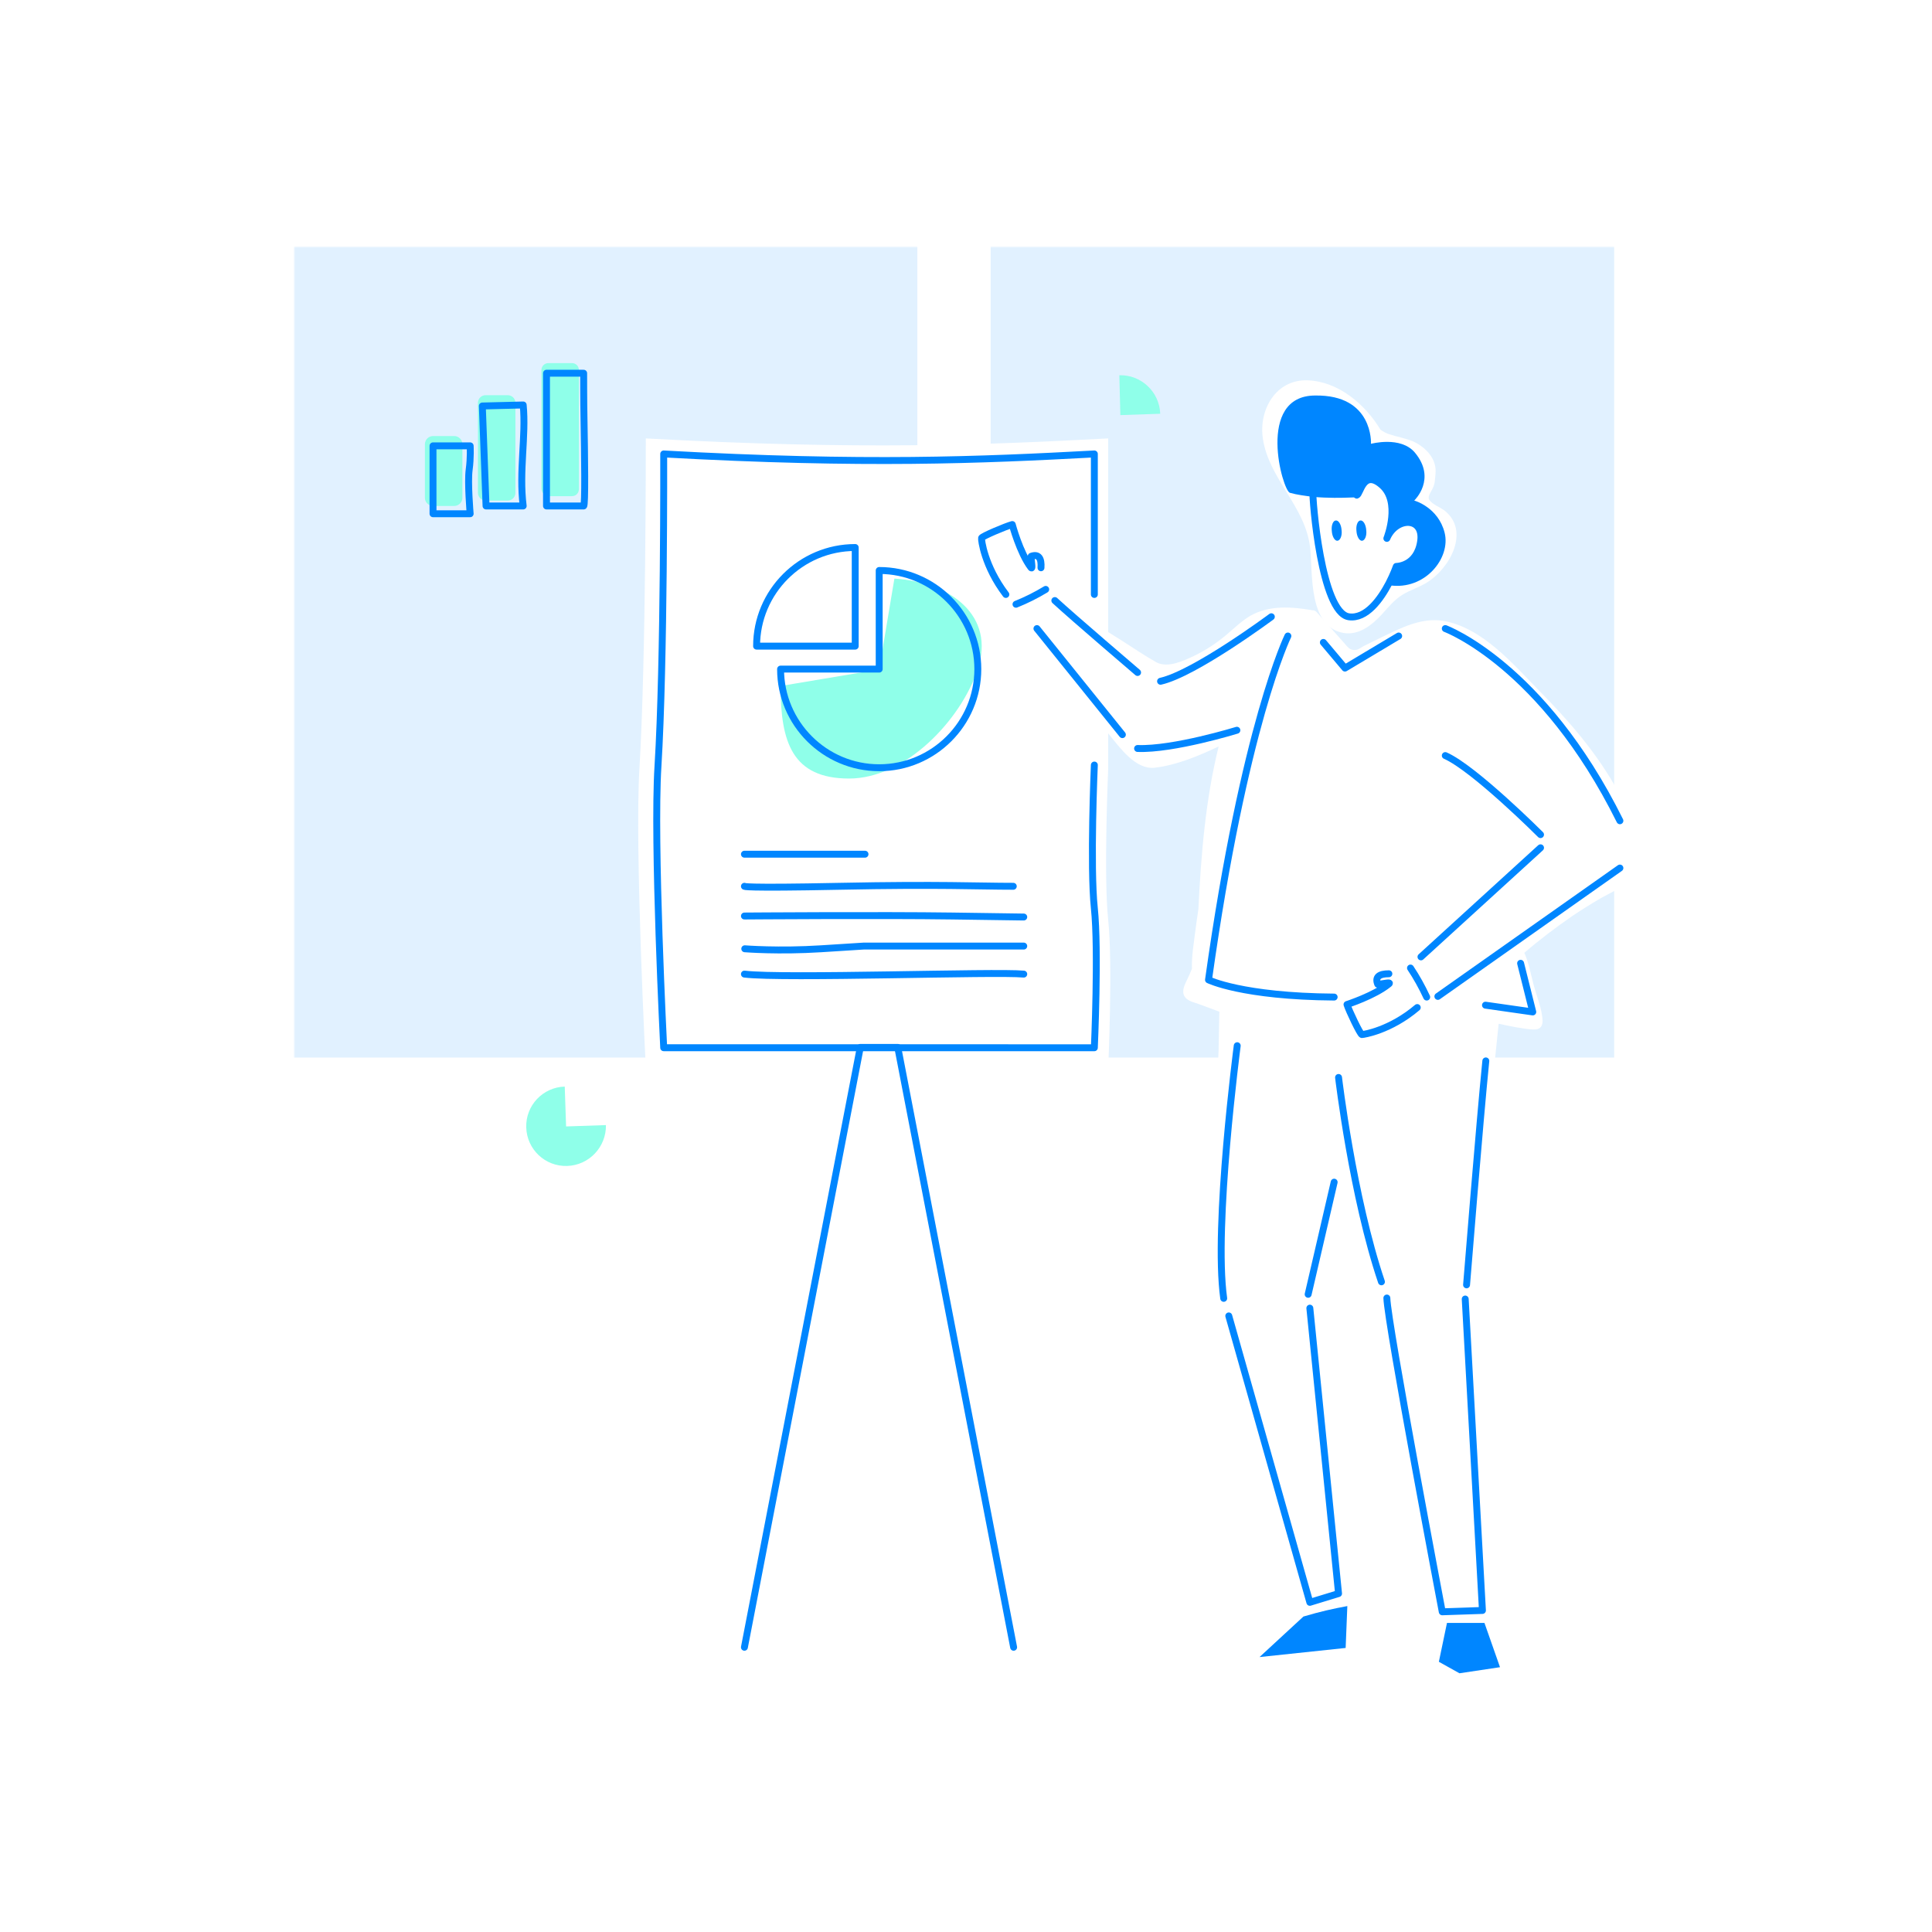 <?xml version="1.0" encoding="utf-8"?>
<!-- Generator: Adobe Illustrator 22.0.0, SVG Export Plug-In . SVG Version: 6.00 Build 0)  -->
<svg version="1.1" id="Layer_1" xmlns="http://www.w3.org/2000/svg" xmlns:xlink="http://www.w3.org/1999/xlink" x="0px" y="0px"
	 viewBox="0 0 572 572" style="enable-background:new 0 0 572 572;" xml:space="preserve">
<style type="text/css">
	.st0{filter:url(#Adobe_OpacityMaskFilter);}
	.st1{fill:#FFFFFF;}
	.st2{mask:url(#mask-2_1_);}
	.st3{opacity:0.12;fill:#0086FF;enable-background:new    ;}
	.st4{fill:none;stroke:#0086FF;stroke-width:2.047;stroke-linecap:round;stroke-linejoin:round;}
	.st5{fill:#8FFFE9;}
	.st6{fill:#0086FF;}
</style>
<title>68E18E05-8501-40CC-8348-0B9999080D02</title>
<desc>Created with sketchtool.</desc>
<g id="Landing---Design">
	<g id="_x30_6-Items-Download" transform="translate(-134, -220)">
		<g id="Image" transform="translate(135, 221)">
			<defs>
				<filter id="Adobe_OpacityMaskFilter" filterUnits="userSpaceOnUse" x="86" y="72" width="398.8" height="427.6">
					<feColorMatrix  type="matrix" values="1 0 0 0 0  0 1 0 0 0  0 0 1 0 0  0 0 0 1 0"/>
				</filter>
			</defs>
			<mask maskUnits="userSpaceOnUse" x="86" y="72" width="398.8" height="427.6" id="mask-2_1_">
				<g class="st0">
					<rect id="path-1_2_" class="st1" width="570" height="570"/>
				</g>
			</mask>
			<g id="Group-101" class="st2">
				<g transform="translate(86, 72)">
					<path id="Fill-1" class="st3" d="M100.4,225.1h65.5v-45.7h-65.5V225.1z M18.7,225.1h65.5v-45.7H18.7V225.1z M18.7,165.8h65.5
						V15H18.7V165.8z M100.4,165.8h65.5V15h-65.5V165.8z M0,240.1h184.6V0H0V240.1z"/>
					<path id="Fill-3" class="st3" d="M306.8,225.1h65.5v-45.7h-65.5V225.1z M225,225.1h65.5v-45.7H225V225.1z M225,165.8h65.5V15
						H225V165.8z M306.8,165.8h65.5V15h-65.5V165.8z M206.3,240.1h184.6V0H206.3V240.1z"/>
					<path id="Fill-5" class="st1" d="M241.1,154.5c0,0-1.4,31.8,0,44.9c1.4,13.1,0,43.7,0,43.7H104.2c0,0-3.3-64.6-1.9-88.3
						c2-32.7,1.9-98,1.9-98c63.9,3.5,100.9,1.9,136.9,0v51.9"/>
					<path id="Stroke-7" class="st4" d="M237,153.5c0,0-1.3,30,0,42.4s0,41.3,0,41.3H109.5c0,0-3.1-61-1.7-83.3
						c1.9-30.8,1.7-92.5,1.7-92.5c59.5,3.3,93.9,1.8,127.5,0V103"/>
					<polyline id="Stroke-9" class="st4" points="133.4,414.7 167.7,237.1 178.8,237.1 213.1,414.7 					"/>
					<path id="Fill-11" class="st5" d="M202.5,125.1c-5,15.1-21.4,32.4-38.1,32.4c-16.8,0-20.3-10.7-20.3-27.4l29.2-4.9l4.5-26.9
						C194.6,99.4,207.7,109.3,202.5,125.1"/>
					<path id="Stroke-13" class="st4" d="M202.5,125.1c0,16.1-13.1,29.2-29.2,29.2c-16.1,0-29.2-13.1-29.2-29.2h29.2V95.9
						C189.4,95.9,202.5,109,202.5,125.1z"/>
					<path id="Stroke-15" class="st4" d="M166.2,89.1v29.2H137C137,102.2,150.1,89.1,166.2,89.1z"/>
					<line id="Stroke-17" class="st4" x1="133.4" y1="179.9" x2="169.1" y2="179.9"/>
					<path id="Stroke-19" class="st4" d="M133.4,189.4c0,0-1,0.6,28.4,0c29.5-0.6,40.7,0,51.2,0"/>
					<path id="Stroke-21" class="st4" d="M133.4,198.2c0,0,40.6-0.3,61.6,0l21.1,0.3"/>
					<path id="Stroke-23" class="st4" d="M133.5,207.9c0,0,10,0.8,22.6,0l12.6-0.8h47.4"/>
					<path id="Stroke-25" class="st4" d="M133.4,215.4c11.6,1.4,74.3-0.8,82.7,0"/>
					<path id="Fill-27" class="st1" d="M390.9,159.3c-6-10.4-13.9-19.4-22.3-27.9c-7.7-7.9-16.9-18.7-28.4-20.6
						c-6.4-1-12.4,2.1-18,4.8c-1.8,0.9-3.7,1.8-5.5,2.7c-0.4,0.2-1.6,1.1-2.2,1.1c-1.9,0.3-2.5-0.9-3.6-2.1c-2.7-3-5.4-6.1-8.1-9.1
						c-0.4-0.4-0.9-0.6-1.3-0.5c-0.1-0.1-0.3-0.1-0.4-0.1c-6-1-12.4-1.4-17.9,1.7c-2.7,1.6-5,3.9-7.4,5.9c-2.8,2.3-5.8,4.3-9.1,5.9
						c-3.2,1.5-7.9,3.8-11.3,2c-3.4-1.9-6.6-4.1-9.9-6.2c-5.2-3.3-10.5-6.4-14.9-10.7c-0.1-0.3-0.2-0.5-0.5-0.8
						c-3.5-3-4.6-6.5-5.5-10.9c-0.6-3.1-1.7-5.9-4.7-7.5c-0.4-0.2-1-0.3-1.5-0.1c-1.3-3.8-3.2-7.8-7.3-7.5c-3.7,0.3-11,1.1-11.4,5.9
						c-0.5,5.3,2.4,11.8,4.7,16.4c1.4,2.7,3,5.3,4.9,7.6c1.9,2.2,4.7,1,6.4,3.3c0.6,0.8,1.5,0.8,2.2,0.5c0.1,0.1,0.2,0.2,0.3,0.3
						c9.3,9.2,15,21.1,23.2,31.1c3.2,3.9,7.8,10.4,13.4,9.8c6.4-0.7,13.1-3.5,19-6.3c-3.9,15.8-5.2,32-6,48.2
						c-0.6,3.9-1.1,7.9-1.6,11.8c-0.2,1.9-0.4,3.9-0.3,5.8c-0.5,1.2-1,2.4-1.6,3.6c-0.8,1.6-1.7,3.7-0.1,5.2
						c0.9,0.9,2.7,1.3,3.8,1.7c2,0.7,4,1.5,5.9,2.2c0,0,0.1,0,0.1,0c-0.1,3.5-0.1,7.1-0.2,10.6c0,0.1,0,0.3,0,0.4
						c-1.1,25.7-1.8,51.4-2,77c0,0.8,0.5,1.3,1.1,1.5c3,17.8,9.1,34.9,14.5,52.2c2.8,9,5.5,18,7.4,27.2c0.6,2.7,1.3,5.7-0.2,8.2
						c-1.1,1.9-3,3.3-4.5,4.8c-3.1,3.2-5.7,6.8-7.8,10.7c-0.7,1.3,0.5,2.6,1.8,2.4l28.4-4.5c0.7-0.1,1.2-0.9,1.2-1.5
						c0-4.1,0-8.2,0-12.3c0.1-0.2,0.1-0.5,0.1-0.8c0-0.2-0.1-0.5-0.1-0.7l0-1.3c0-0.4-0.1-0.7-0.3-0.9c-1.9-14.4-3.5-28.9-4.8-43.4
						c-0.7-7.5-1.2-15.1-1.7-22.6c-0.4-6,0.1-12.9-2.8-18.3c2.3-10.2,4.4-20.5,6.4-30.7c1.5,7.8,3.8,15.4,6.9,22.7
						c0,0.1,0.1,0.2,0.1,0.3c2.1,5.7,3,11.7,4,17.6l3.2,18c-0.2,0.3-0.3,0.7-0.2,1.1c1,6.5,2,13,3,19.5l0.8,5.2
						c-0.1,0.2-0.1,0.4-0.1,0.6c0.4,4.9,0.9,9.8,1.4,14.7c0.1,0.7,0.6,1.2,1.1,1.4c0.1,0.3,0.2,0.5,0.3,0.8
						c0.8,5.1,1.5,10.2,2.3,15.3c0.6,4.4,1,8.7,1.1,13.1c0.1,3.3,0.4,6.9,2.5,9.6c3.3,4.2,8.2,3.7,13.1,3c1.6,0.1,3.2-0.1,4.7-0.6
						c0.9-0.1,1.7-0.1,2.5,0c1.4,0.1,1.9-1.4,1.3-2.4c0.1-0.4,0-0.7-0.1-1.1c0.4-0.4,0.5-0.9,0.4-1.5c-0.5-3.8-1.1-7.7-1.8-11.5
						c-0.5-4.6-1.2-9.1-2.2-13.6c-0.1-0.3-0.2-0.5-0.3-0.7c-0.2-1.2-0.4-2.4-0.7-3.6c-0.1-0.3-0.2-0.6-0.4-0.8
						c-1.1-26.4-2.3-52.8-3.4-79.1c0.1-0.2,0.1-0.3,0.1-0.5c1.5-27.4,3.7-54.7,6.6-81.9c3.4,0.7,6.9,1.5,10.2,1.7
						c1.8,0.1,2.8-0.7,2.8-2.5c-0.1-3.5-1.8-7.5-2.7-10.9c-0.8-3.1-1.4-6.4-2.7-9.3c4.5-3.9,9.3-7.5,14.2-10.9
						c2.7-1.8,5.4-3.5,8.3-5.2c2.6-1.5,5.5-2.7,7.8-4.6C403.6,181.1,395,166.3,390.9,159.3"/>
					<path id="Fill-29" class="st1" d="M340.6,78.1c-0.8-0.6-2.5-1.4-3.3-2c-1.9-1.4-1.5-2-0.4-4c1-1.8,0.9-2.7,1.1-4.8
						c0.5-4.4-2.9-7.9-6.6-9.6c-2.4-1-4.9-1.4-7.3-2.2c-0.9-0.3-1.7-0.8-2.4-1.3c-4.5-7.5-12.5-14.3-21.6-14.6
						c-9.4-0.3-14.5,8.8-13.2,17.3c1.8,12,12.7,20.1,14,32.4c0.8,7.6-0.6,23.3,9.9,25.1c4.6,0.8,8.6-2.5,11.5-5.7
						c1.8-2,3.6-4.2,5.9-5.6c2.3-1.4,4.9-2.2,7.2-3.6C342.4,95.2,348.3,84.1,340.6,78.1"/>
					<path id="Stroke-31" class="st4" d="M301.7,72.3c-0.2,2.6,2.5,36,10.6,37.3c5.2,0.8,9.5-5.3,11.9-9.9h0c1.4-2.7,2.2-5,2.2-5
						s6.1,0,7.2-7.4c1.1-7.4-7.3-7.3-10-0.9c0.2-0.5,4.1-10.8-1.4-15.7c-5.6-5-6.4,2.6-7.5,2.9c0,0-0.2-0.7-0.2-0.7
						c-0.3,0.1-1,0.1-2.1,0.1C310,73.1,306,72.6,301.7,72.3z"/>
					<path id="Fill-33" class="st6" d="M294.9,72.9c2.1,0.6,4.5,0.9,6.9,1.2c4.3,0.4,8.6,0.3,11.1,0.2c1.2,0,2-0.1,2.1-0.1
						c0,0,0,0,0,0c1.1-0.3,1.9-7.9,7.5-2.9c5.5,4.9,1.6,15.2,1.4,15.7c2.7-6.4,11-6.5,10,0.9c-1.1,7.4-7.2,7.4-7.2,7.4
						s-0.8,2.2-2.2,5c10.4,1.5,18.1-8.1,16.2-15.6c-1.9-7.5-8.9-9.5-9-9.5c0.1-0.1,6.7-6.4,0.2-14.2c-4.2-5-13-2.6-13-2.6
						s0.8-14.6-16.6-14.3C284.8,44.2,292.7,72.3,294.9,72.9"/>
					<polyline id="Stroke-35" class="st4" points="327.1,115.3 311.2,124.8 304.8,117.2 					"/>
					<path id="Stroke-37" class="st4" d="M294.3,115.3c0,0-12.9,26.2-23.5,101.8c0,0,9.9,4.9,37.2,5.1"/>
					<path id="Stroke-39" class="st4" d="M289.4,109.6c0,0-22.6,16.8-32.8,19.1"/>
					<path id="Stroke-41" class="st4" d="M279.2,143.2c0,0-18.8,5.8-29.4,5.4"/>
					<path id="Stroke-43" class="st4" d="M249.8,126.1c0,0-19.2-16.4-24.5-21.3"/>
					<line id="Stroke-45" class="st4" x1="245.3" y1="144.5" x2="220" y2="113.1"/>
					<path id="Stroke-47" class="st4" d="M340.9,113.1c0,0,28.7,10.6,51.7,56.9"/>
					<line id="Stroke-49" class="st4" x1="392.6" y1="184" x2="338.7" y2="222"/>
					<line id="Stroke-51" class="st4" x1="369.1" y1="178" x2="333.7" y2="210.3"/>
					<path id="Stroke-53" class="st4" d="M369.1,174.1c0,0-19.6-19.6-28.2-23.4"/>
					<path id="Stroke-55" class="st4" d="M279.3,236.6c0,0-7,53.3-4,74.8"/>
					<polyline id="Stroke-57" class="st4" points="276.8,316.6 300.8,401.4 309.3,398.8 300.8,314.3 					"/>
					<line id="Stroke-59" class="st4" x1="300.3" y1="310.2" x2="308" y2="277"/>
					<polygon id="Fill-61" class="st6" points="352.5,407.5 341.4,407.5 339,419 345.1,422.4 357.1,420.6 					"/>
					<path id="Stroke-63" class="st4" d="M309.3,246c0,0,4.2,35.4,12.7,60.5"/>
					<path id="Stroke-65" class="st4" d="M323.6,311.3c0.2,7.6,16.4,92.9,16.4,92.9l11.9-0.4l-5.1-92.2"/>
					<path id="Stroke-67" class="st4" d="M347.2,307.4c0,0,3.9-48.5,5.7-66.3"/>
					<polyline id="Stroke-69" class="st4" points="352.8,224.6 366.8,226.6 363.2,212.2 					"/>
					<path id="Fill-71" class="st6" d="M311.9,402.5c-4.3,0.8-7.9,1.6-13,3.1l-13,12l25.5-2.7L311.9,402.5z"/>
					<path id="Stroke-73" class="st4" d="M213.8,105.9c3-1.2,6-2.7,8.8-4.4"/>
					<path id="Stroke-75" class="st4" d="M210.8,103c-6.4-8.4-7.3-16.3-7.2-16.7c0.1-0.5,7.2-3.5,9.1-4c0,0,2.2,8.3,5.5,12.7
						c0.7,0.9,0-2.2,0.1-3.3c2.2-0.8,3.1,0.6,2.9,3.4"/>
					<path id="Stroke-77" class="st4" d="M335.4,222.2c-1.4-3-3-5.9-4.8-8.6"/>
					<path id="Stroke-79" class="st4" d="M332.6,225.3c-8,6.8-15.9,8-16.4,8c-0.5-0.1-3.8-7-4.4-8.9c0,0,8.1-2.6,12.4-6.1
						c0.9-0.7-2.2,0.1-3.3,0.1c-0.9-2.2,0.5-3.1,3.3-3.1"/>
					<path id="Fill-81" class="st6" d="M307.3,84.2c0.1,1.7,0.9,3,1.7,2.9c0.8-0.1,1.4-1.5,1.2-3.1c-0.1-1.7-0.9-3-1.7-2.9
						C307.7,81.1,307.1,82.5,307.3,84.2"/>
					<path id="Fill-83" class="st6" d="M314.6,84.2c0.1,1.7,0.9,3,1.7,2.9c0.8-0.1,1.4-1.5,1.2-3.1c-0.1-1.7-0.9-3-1.7-2.9
						C315,81.1,314.4,82.5,314.6,84.2"/>
					<path id="Fill-85" class="st5" d="M75.4,73.9h6.9c1.2,0,2.1-0.9,2.1-2.1V36.6c0-1.2-0.9-2.1-2.1-2.1h-6.9
						c-1.2,0-2.1,0.9-2.1,2.1v35.1C73.4,72.9,74.3,73.9,75.4,73.9"/>
					<path id="Fill-87" class="st5" d="M56.8,75.2h6.5c1.3,0,2.3-1,2.3-2.3V46.3c0-1.3-1-2.3-2.3-2.3h-6.5c-1.3,0-2.3,1-2.3,2.3
						v26.6C54.5,74.1,55.5,75.2,56.8,75.2"/>
					<path id="Fill-89" class="st5" d="M41.2,76.8h6.3c1.3,0,2.4-1.1,2.4-2.4V58.5c0-1.3-1.1-2.4-2.4-2.4h-6.3
						c-1.3,0-2.4,1.1-2.4,2.4v15.9C38.8,75.7,39.9,76.8,41.2,76.8"/>
					<path id="Stroke-91" class="st4" d="M74.8,76.8h11c0.5,0,0.3-14.9,0.1-26.1c-0.1-4.3-0.1-13.2-0.1-13.2h-11V76.8z"/>
					<path id="Stroke-93" class="st4" d="M56.9,76.8h11c-1.3-10.3,0.9-20.7,0-29.9l-12.1,0.3L56.9,76.8z"/>
					<path id="Stroke-95" class="st4" d="M41.2,79.1h11c0,0-0.8-9.3-0.3-13c0.5-3.6,0.3-7.1,0.3-7.1h-11V79.1z"/>
					<path id="Fill-97" class="st5" d="M80.9,272.2c-6.5,0.2-11.9-4.9-12.1-11.4c-0.2-6.5,4.9-11.9,11.4-12.1l0.4,11.8l11.8-0.4
						C92.5,266.6,87.4,272,80.9,272.2"/>
					<path id="Fill-99" class="st5" d="M244.7,49.9l11.8-0.4c-0.2-6.5-5.7-11.6-12.1-11.4L244.7,49.9z"/>
				</g>
			</g>
		</g>
	</g>
</g>
</svg>
